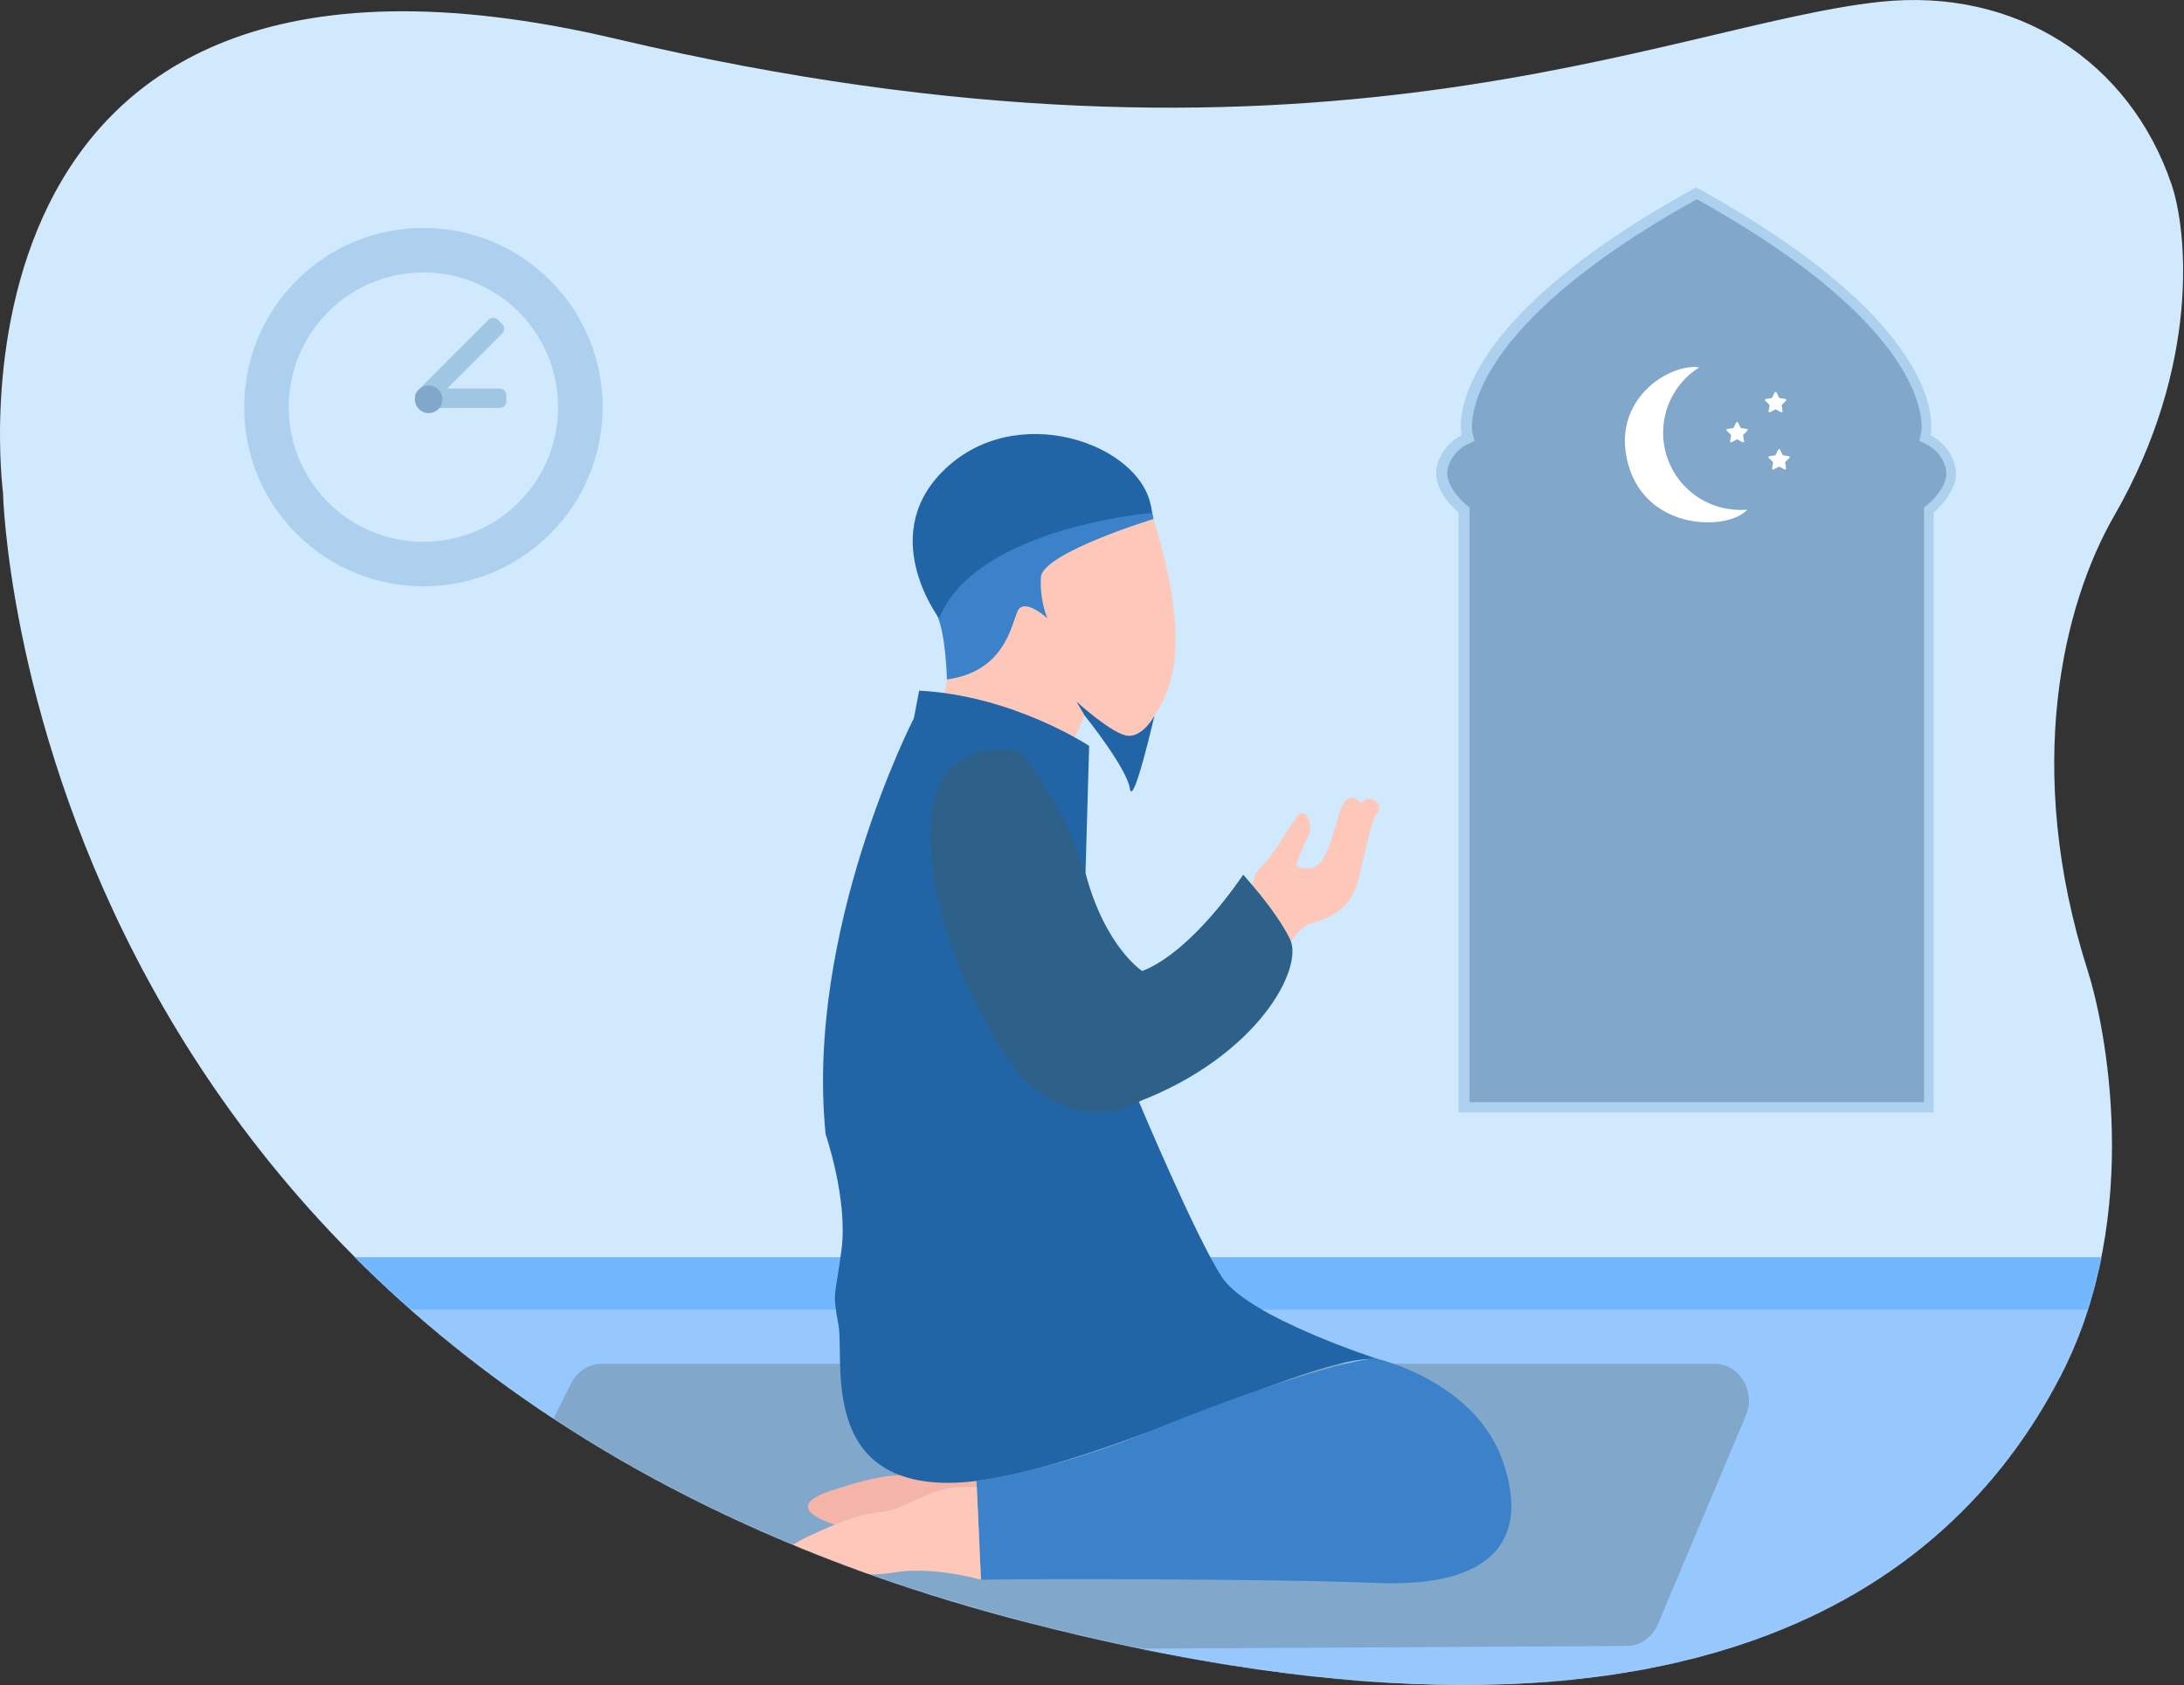 <svg width="2120" height="1636" viewBox="0 0 2120 1636" fill="none" xmlns="http://www.w3.org/2000/svg">
<rect x="0" y="0" width="2120" height="1636" fill="#333333" stroke="none"/>
<path d="M2000.52 1334.81C1903.05 1524.25 1655.41 1746.2 991.186 1573.42C20.285 1320.88 2.905 478.091 2.905 478.091C2.905 478.091 -76.805 -121.469 598.785 37.891C1274.38 197.251 1620.14 23.641 1824.95 1.761C1956.71 -12.319 2067.36 59.061 2108.05 179.431C2122.7 222.761 2136.95 353.581 2052.11 500.971C2003.11 586.051 1963.44 745.081 2026.76 943.031C2042.79 993.141 2081.34 1177.71 2000.52 1334.81Z" fill="#D0E9FD"/>
<path d="M1735.08 373.341L1738.64 380.551L1746.6 381.701L1740.84 387.311L1742.2 395.241L1735.08 391.501L1727.97 395.241L1729.33 387.311L1723.58 381.701L1731.53 380.551L1735.08 373.341Z" fill="white"/>
<mask id="mask0_151_447" style="mask-type:luminance" maskUnits="userSpaceOnUse" x="0" y="0" width="2120" height="1636">
<path d="M2000.52 1334.81C1903.05 1524.25 1655.41 1746.2 991.186 1573.42C20.285 1320.88 2.905 478.091 2.905 478.091C2.905 478.091 -76.805 -121.469 598.785 37.891C1274.38 197.251 1620.14 23.641 1824.95 1.761C1956.71 -12.319 2067.36 59.061 2108.05 179.431C2122.7 222.761 2136.95 353.581 2052.11 500.971C2003.11 586.051 1963.44 745.081 2026.76 943.031C2042.76 993.141 2081.34 1177.72 2000.52 1334.81Z" fill="white"/>
</mask>
<g mask="url(#mask0_151_447)">
<path d="M1898.14 454.211C1893.81 431.581 1873.87 422.471 1873.87 422.471C1873.87 422.471 1900.63 321.781 1646.33 181.931C1392.07 321.781 1418.79 422.471 1418.79 422.471C1418.79 422.471 1398.85 431.581 1394.52 454.211C1390.19 476.841 1415.75 497.451 1415.75 497.451V1079.96H1876.91V497.451C1876.91 497.451 1902.48 476.851 1898.14 454.211Z" fill="#ACD0ED"/>
<path d="M1426.54 1069.93V492.651L1422.8 489.651C1417.02 484.941 1402.52 469.651 1405.12 456.111C1408.39 439.041 1423.55 431.681 1423.71 431.611L1431.41 428.091L1429.24 419.911C1429.05 419.121 1410.31 325.031 1647.09 193.401C1883.86 325.031 1865.09 419.121 1864.89 420.061L1863.04 428.061L1870.46 431.621C1871.02 431.891 1885.78 439.081 1889.05 456.121C1891.65 469.711 1877.15 484.951 1871.34 489.681L1867.65 492.681V497.461V1069.93H1426.54Z" fill="#81A7CA"/>
<path d="M311.356 1220.44H2091.94V1651.37H294.836L311.356 1220.44Z" fill="#71B7FD"/>
<path d="M311.356 1271.33H2091.94V1702.26H294.836L311.356 1271.33Z" fill="#96C8FD"/>
<path d="M1117.89 497.931C1117.72 497.931 947.015 512.051 911.635 600.271C915.905 616.961 923.185 651.401 916.985 672.841C916.985 672.841 967.315 676.051 1043.35 715.841L1052.85 694.561C1052.85 694.561 1098.66 731.991 1112.98 706.851C1126.78 682.601 1165.76 649.141 1117.89 497.931Z" fill="#FDC7B9"/>
<path d="M1578.83 1597.93L479.696 1603.93C454.336 1604.07 438.036 1575.34 449.956 1551.52L554.476 1342.82C560.306 1331.19 571.666 1323.93 584.046 1323.93H1664.14C1688.43 1323.93 1704.65 1350.58 1694.71 1374.17L1609.22 1576.91C1603.85 1589.63 1591.96 1597.86 1578.83 1597.93Z" fill="#81A7CA"/>
<path d="M969.626 1510.03C969.626 1510.03 924.626 1490.34 886.406 1492.03C848.186 1493.72 737.406 1469.86 806.466 1447.2C875.526 1424.54 874.035 1435.78 897.095 1430.49C920.155 1425.2 939.156 1415.21 962.686 1418.3L977.266 1420.21L969.626 1510.03Z" fill="#F4B5A8"/>
<path d="M1250.17 917.881C1250.17 917.881 1261.25 900.341 1271.56 896.731C1281.87 893.121 1309.48 888.481 1318.25 854.731C1327.02 820.981 1330.36 797.481 1337.07 789.231C1343.78 780.981 1329.85 768.861 1321.33 779.951C1321.33 779.951 1313.33 768.861 1305.09 778.401C1296.85 787.941 1291.42 841.841 1272.09 842.871C1252.76 843.901 1259.46 836.171 1259.46 836.171C1259.46 836.171 1264.62 821.171 1270.04 811.671C1275.46 802.171 1267.7 783.041 1260.23 791.291C1252.76 799.541 1234.71 833.071 1223.88 841.841C1213.05 850.611 1215.35 871.751 1215.35 871.751L1250.17 917.881Z" fill="#FDC7B9"/>
<path d="M1057.23 724.121C1057.23 724.121 983.475 675.121 892.225 670.481L887.065 697.301C887.065 697.301 781.325 903.091 801.445 1101.15C801.445 1101.15 823.105 1164.08 816.915 1212.56C810.725 1261.04 807.635 1252.79 813.825 1285.8C820.015 1318.81 795.255 1436.4 915.945 1439.5C1036.64 1442.6 1278.02 1309.5 1338.89 1319.84C1338.89 1319.84 1211.49 1279.09 1185.96 1239.63C1160.43 1200.17 1105.5 1069.43 1105.5 1069.43C1105.5 1069.43 1289.24 945.651 1206.85 849.331C1206.85 849.331 1158.54 923.211 1108.68 942.811C1108.68 942.811 1072.23 918.571 1053.68 847.911L1057.23 724.121Z" fill="#2165A6"/>
<path d="M903.525 807.161C903.525 807.161 896.305 715.351 989.145 728.761C989.145 728.761 1031.57 776.471 1053.62 847.911C1053.62 847.911 1069.27 914.441 1108.62 942.811C1108.62 942.811 1149.54 932.111 1206.79 849.331C1206.79 849.331 1237.79 882.651 1252.06 911.331C1266.33 940.011 1220.2 1025.33 1105.44 1069.39C1105.44 1069.39 1045.87 1107.3 985.515 1038.39C985.535 1038.48 900.435 922.691 903.525 807.161Z" fill="#2D618A"/>
<path d="M1335.63 1318.8C1335.63 1318.8 1431.9 1340.21 1458.98 1419.12C1486.06 1498.03 1445.15 1541.36 1335.63 1536.72C1226.11 1532.08 961.516 1532.85 952.226 1533.63L947.846 1437.63C947.846 1437.63 1023.15 1427.9 1114.08 1390.33C1221.54 1346.03 1309.8 1319.82 1335.63 1318.8Z" fill="#3B82CA"/>
<path d="M952.265 1533.63C952.265 1533.63 905.075 1519.96 867.425 1526.63C829.775 1533.3 716.815 1524.05 782.325 1492.63C847.835 1461.21 847.825 1472.52 870.005 1464.27C892.185 1456.02 909.715 1443.63 933.445 1443.63H948.155L952.265 1533.63Z" fill="#FDC7B9"/>
<path d="M1119.75 503.821C1119.75 503.821 1011.37 536.901 1010.34 560.621C1009.31 584.341 1016.74 600.271 1016.74 600.271C1016.74 600.271 993.825 579.191 987.635 593.631C981.445 608.071 974.425 652.241 919.135 659.561C919.135 659.561 918.395 614.911 908.935 595.831C898.535 574.881 971.135 519.361 1033.03 503.891C1094.92 488.421 1117.03 490.331 1117.03 490.331L1119.75 503.821Z" fill="#3B82CA"/>
<path d="M1117.9 497.931C1115.09 435.241 994.126 387.641 921.106 451.931C848.086 516.221 911.426 600.021 911.616 600.271C947.016 512.031 1117.73 497.951 1117.9 497.931Z" fill="#2165A6"/>
<path d="M1052.85 694.591C1052.85 694.591 1093.64 745.271 1096.73 765.381C1099.82 785.491 1120.61 694.821 1120.61 694.821C1120.61 694.821 1109.88 715.101 1095.18 714.321C1080.48 713.541 1044.9 681.061 1044.9 681.061L1052.85 694.591Z" fill="#2165A6"/>
<path d="M1618.63 444.921C1613 428.895 1612.98 411.433 1618.58 395.398C1624.18 379.362 1635.06 365.704 1649.44 356.661C1621.51 352.241 1562.6 387.561 1580.63 451.261C1599.06 516.261 1678.51 515.161 1696.03 494.721C1679.42 496.212 1662.8 492.124 1648.78 483.105C1634.76 474.085 1624.15 460.648 1618.63 444.921Z" fill="white"/>
<path d="M1687.08 410.171L1689.49 415.071C1689.56 415.218 1689.66 415.345 1689.8 415.44C1689.93 415.536 1690.08 415.598 1690.25 415.621L1695.65 416.401C1695.84 416.423 1696.02 416.499 1696.16 416.621C1696.31 416.742 1696.42 416.904 1696.48 417.086C1696.54 417.268 1696.55 417.464 1696.5 417.649C1696.45 417.834 1696.35 418.001 1696.21 418.131L1692.31 421.941C1692.19 422.054 1692.1 422.195 1692.05 422.35C1692 422.505 1691.99 422.67 1692.02 422.831L1692.94 428.211C1692.97 428.398 1692.95 428.591 1692.88 428.768C1692.81 428.945 1692.69 429.098 1692.54 429.209C1692.38 429.32 1692.2 429.385 1692.01 429.396C1691.82 429.407 1691.63 429.364 1691.47 429.271L1686.64 426.741C1686.49 426.664 1686.33 426.623 1686.17 426.623C1686 426.623 1685.84 426.664 1685.7 426.741L1680.87 429.271C1680.7 429.361 1680.51 429.402 1680.32 429.389C1680.14 429.377 1679.95 429.312 1679.8 429.201C1679.65 429.09 1679.53 428.938 1679.46 428.763C1679.39 428.588 1679.37 428.396 1679.41 428.211L1680.33 422.831C1680.35 422.67 1680.34 422.505 1680.29 422.35C1680.24 422.195 1680.15 422.054 1680.04 421.941L1676.13 418.131C1675.98 418.001 1675.88 417.834 1675.83 417.649C1675.79 417.464 1675.79 417.268 1675.85 417.086C1675.91 416.904 1676.02 416.742 1676.17 416.621C1676.32 416.499 1676.5 416.423 1676.69 416.401L1682.09 415.621C1682.25 415.598 1682.4 415.536 1682.53 415.44C1682.67 415.345 1682.77 415.218 1682.85 415.071L1685.26 410.171C1685.34 409.996 1685.46 409.848 1685.62 409.744C1685.79 409.641 1685.97 409.585 1686.17 409.585C1686.36 409.585 1686.55 409.641 1686.71 409.744C1686.87 409.848 1687 409.996 1687.08 410.171Z" fill="white"/>
<path d="M1727.87 436.621L1730.28 441.511C1730.35 441.658 1730.45 441.785 1730.59 441.88C1730.72 441.976 1730.87 442.038 1731.04 442.061L1736.44 442.851C1736.62 442.875 1736.8 442.951 1736.95 443.072C1737.09 443.193 1737.2 443.353 1737.26 443.533C1737.32 443.714 1737.33 443.907 1737.28 444.091C1737.23 444.274 1737.13 444.441 1737 444.571L1733.1 448.381C1732.98 448.494 1732.89 448.635 1732.84 448.79C1732.79 448.945 1732.78 449.11 1732.81 449.271L1733.73 454.651C1733.76 454.838 1733.75 455.033 1733.68 455.212C1733.61 455.39 1733.49 455.545 1733.33 455.657C1733.18 455.77 1733 455.836 1732.8 455.847C1732.61 455.858 1732.42 455.815 1732.26 455.721L1727.43 453.181C1727.28 453.104 1727.12 453.063 1726.96 453.063C1726.79 453.063 1726.63 453.104 1726.49 453.181L1721.66 455.721C1721.49 455.815 1721.3 455.858 1721.11 455.847C1720.92 455.836 1720.73 455.77 1720.58 455.657C1720.42 455.545 1720.3 455.39 1720.23 455.212C1720.16 455.033 1720.15 454.838 1720.19 454.651L1721.11 449.271C1721.13 449.11 1721.12 448.945 1721.07 448.79C1721.02 448.635 1720.93 448.494 1720.82 448.381L1716.92 444.571C1716.78 444.441 1716.68 444.274 1716.63 444.091C1716.59 443.907 1716.59 443.714 1716.65 443.533C1716.71 443.353 1716.82 443.193 1716.96 443.072C1717.11 442.951 1717.29 442.875 1717.48 442.851L1722.88 442.061C1723.04 442.038 1723.19 441.976 1723.32 441.88C1723.46 441.785 1723.56 441.658 1723.64 441.511L1726.05 436.621C1726.13 436.446 1726.25 436.298 1726.41 436.194C1726.58 436.091 1726.76 436.035 1726.96 436.035C1727.15 436.035 1727.34 436.091 1727.5 436.194C1727.66 436.298 1727.79 436.446 1727.87 436.621Z" fill="white"/>
<path d="M1724.48 381.031L1726.9 385.921C1726.97 386.069 1727.07 386.198 1727.21 386.296C1727.34 386.394 1727.49 386.457 1727.66 386.481L1733.06 387.261C1733.26 387.274 1733.45 387.347 1733.61 387.47C1733.76 387.593 1733.88 387.761 1733.94 387.952C1734 388.143 1734.01 388.348 1733.95 388.54C1733.89 388.732 1733.78 388.903 1733.63 389.031L1729.72 392.831C1729.6 392.945 1729.51 393.087 1729.46 393.244C1729.41 393.401 1729.4 393.568 1729.43 393.731L1730.35 399.111C1730.38 399.298 1730.36 399.491 1730.29 399.668C1730.22 399.844 1730.1 399.997 1729.95 400.109C1729.79 400.22 1729.61 400.285 1729.42 400.296C1729.23 400.307 1729.04 400.264 1728.88 400.171L1724.06 397.631C1723.9 397.548 1723.73 397.505 1723.56 397.505C1723.38 397.505 1723.21 397.548 1723.06 397.631L1718.24 400.171C1718.07 400.264 1717.88 400.307 1717.69 400.296C1717.5 400.285 1717.32 400.22 1717.16 400.109C1717.01 399.997 1716.89 399.844 1716.82 399.668C1716.75 399.491 1716.73 399.298 1716.77 399.111L1717.69 393.731C1717.72 393.568 1717.7 393.401 1717.65 393.244C1717.6 393.087 1717.51 392.945 1717.4 392.831L1713.5 389.031C1713.35 388.901 1713.25 388.734 1713.2 388.549C1713.16 388.364 1713.16 388.168 1713.22 387.986C1713.28 387.804 1713.39 387.642 1713.54 387.521C1713.69 387.399 1713.87 387.323 1714.06 387.301L1719.45 386.521C1719.61 386.497 1719.76 386.434 1719.9 386.336C1720.03 386.238 1720.13 386.109 1720.21 385.961L1722.63 381.031C1722.7 380.847 1722.83 380.69 1722.99 380.58C1723.16 380.47 1723.35 380.411 1723.55 380.411C1723.75 380.411 1723.94 380.47 1724.11 380.58C1724.27 380.69 1724.4 380.847 1724.48 381.031Z" fill="white"/>
<path d="M534.037 518.268C601.984 450.321 601.984 340.156 534.037 272.209C466.089 204.262 355.925 204.262 287.978 272.209C220.03 340.156 220.03 450.321 287.978 518.268C355.925 586.215 466.089 586.215 534.037 518.268Z" fill="#ACD0ED"/>
<path d="M503.461 487.693C554.522 436.632 554.522 353.845 503.461 302.784C452.4 251.723 369.614 251.723 318.553 302.784C267.492 353.845 267.492 436.632 318.553 487.693C369.614 538.754 452.4 538.754 503.461 487.693Z" fill="#D0E9FD"/>
<path d="M491.545 383.581V389.631C491.54 391.32 490.866 392.939 489.67 394.133C488.475 395.326 486.855 395.998 485.165 396.001H413.105C411.417 395.998 409.798 395.326 408.604 394.132C407.41 392.938 406.738 391.319 406.735 389.631V383.581C406.738 381.892 407.41 380.273 408.604 379.079C409.798 377.885 411.417 377.213 413.105 377.211H485.165C486.855 377.213 488.475 377.885 489.67 379.079C490.866 380.272 491.54 381.891 491.545 383.581Z" fill="#9FC7E3"/>
<path d="M408.866 393.281L404.626 389.031C403.439 387.834 402.772 386.217 402.772 384.531C402.772 382.845 403.439 381.228 404.626 380.031L474.276 310.381C475.473 309.194 477.09 308.528 478.776 308.528C480.461 308.528 482.079 309.194 483.276 310.381L487.556 314.661C488.74 315.859 489.405 317.476 489.405 319.161C489.405 320.846 488.74 322.463 487.556 323.661L417.906 393.311C416.702 394.504 415.074 395.17 413.38 395.165C411.685 395.159 410.062 394.482 408.866 393.281Z" fill="#9FC7E3"/>
<path d="M416.106 374.291C418.755 374.289 421.345 375.073 423.548 376.543C425.752 378.014 427.47 380.105 428.484 382.552C429.499 384.999 429.765 387.692 429.249 390.291C428.732 392.889 427.457 395.276 425.584 397.149C423.711 399.022 421.324 400.298 418.725 400.814C416.127 401.33 413.434 401.064 410.987 400.05C408.54 399.035 406.449 397.317 404.978 395.114C403.508 392.91 402.724 390.32 402.726 387.671C402.726 384.122 404.135 380.719 406.645 378.21C409.154 375.7 412.557 374.291 416.106 374.291Z" fill="#81A7CA"/>
</g>
</svg>

